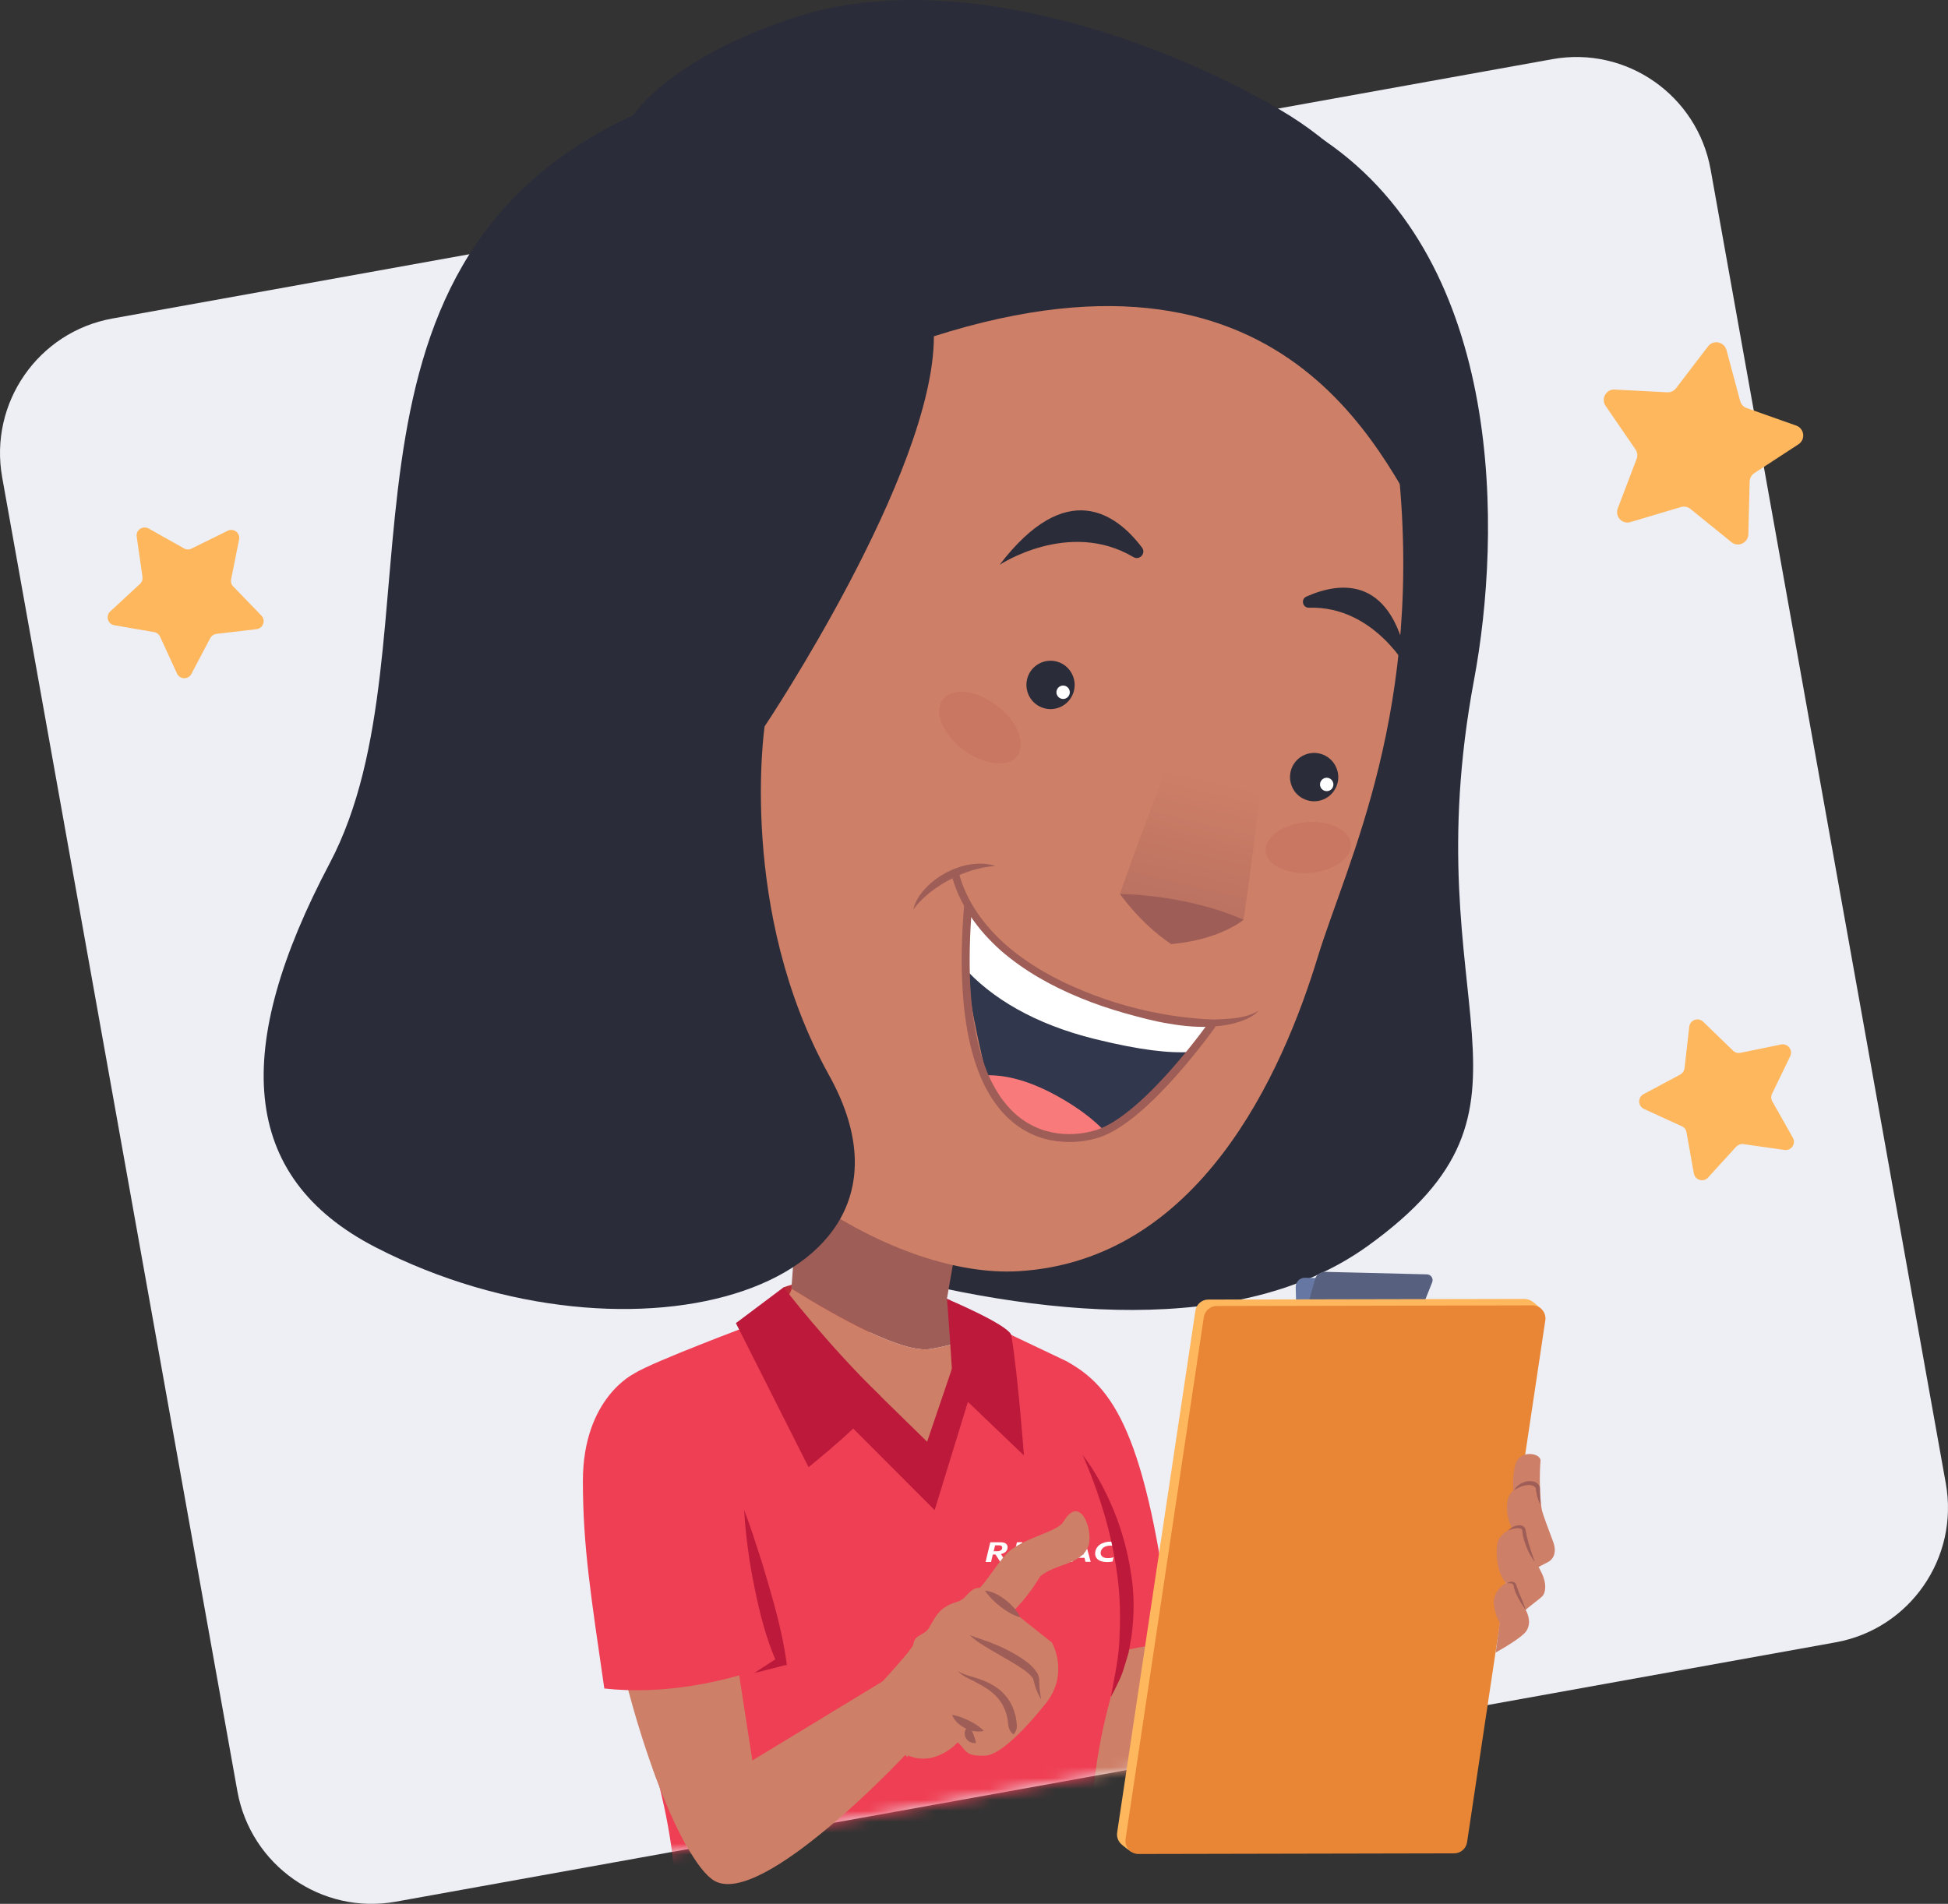<svg width="178" height="174" viewBox="0 0 178 174" fill="none" xmlns="http://www.w3.org/2000/svg">
<rect x="0" y="0" width="178" height="174" fill="#333333" stroke="none"/>
<path d="M36.167 173.801L167.736 150.098C174.516 148.876 179.019 142.374 177.801 135.582L156.312 15.507C155.094 8.705 148.613 4.187 141.843 5.409L10.264 29.111C3.484 30.334 -1.019 36.835 0.199 43.627L21.688 163.693C22.906 170.495 29.387 175.023 36.167 173.801Z" fill="#EDEFF5"/>
<mask id="mask0" mask-type="alpha" maskUnits="userSpaceOnUse" x="0" y="5" width="178" height="169">
<path d="M36.167 173.801L167.736 150.098C174.516 148.876 179.019 142.374 177.801 135.582L156.312 15.507C155.094 8.705 148.613 4.187 141.843 5.409L10.264 29.111C3.484 30.334 -1.019 36.835 0.199 43.627L21.688 163.693C22.906 170.495 29.387 175.023 36.167 173.801Z" fill="#EF3F54"/>
</mask>
<g mask="url(#mask0)">
<path d="M126.735 157.451C126.735 157.451 114.493 175.023 108.961 175.664C103.429 176.305 93.274 159.305 93.274 159.305L108.951 160.036L122.182 152.903L126.735 157.451Z" fill="#CE7F67"/>
<path d="M99.115 136.534L101.502 155.117C101.502 155.117 93.773 161.188 93.284 159.305C93.284 159.305 108.232 174.502 109.81 169.744C111.138 165.726 102.351 138.838 99.545 128.98C99.115 127.458 98.656 127.498 98.656 127.498C98.656 127.498 96.24 128.66 98.007 133.849L98.886 136.304" fill="#CE7F67"/>
<path d="M71.605 117.65C71.605 117.65 77.956 115.166 86.853 118.842L87.972 122.198L71.605 121.377V117.65Z" fill="#B92B36"/>
<path d="M90.099 9.887C90.099 9.887 105.846 2.454 121.054 12.862C137.58 24.173 137.18 48.827 134.694 62.121C129.022 92.435 143.062 100.85 124.978 113.873C101.702 130.623 51.345 106.57 44.974 101.662C38.603 96.753 93.304 85.402 93.304 85.402C93.304 85.402 104.278 65.847 104.557 40.983C104.837 16.118 90.099 9.887 90.099 9.887Z" fill="#2A2D39"/>
<path d="M85.006 123.29C87.712 122.839 89.22 122.118 89.969 121.647C88.441 120.415 86.524 118.712 86.524 118.712L89.32 102.713L73.552 101.331L72.314 117.77C76.768 120.535 82.519 123.701 85.006 123.29Z" fill="#9E5E57"/>
<path d="M91.626 122.849C91.307 122.689 90.678 122.218 89.969 121.647C89.22 122.128 87.712 122.849 85.006 123.29C82.519 123.701 76.768 120.535 72.324 117.77L72.314 117.891C72.314 117.891 69.808 123.601 68.66 124.192C64.466 126.356 67.591 130.123 67.591 130.123L81.331 138.518L99.555 128.98C99.555 128.98 98.816 126.476 91.626 122.849Z" fill="#CE7F67"/>
<path d="M102.87 190.15C97.977 174.602 99.475 162.31 101.502 155.107C104.887 143.056 98.926 132.978 98.926 132.978L97.548 124.452L89.17 120.465C89.17 120.465 86.574 134.1 84.996 134.09C84.077 134.08 73.063 120.165 73.063 120.165C73.063 120.165 69.948 120.636 68.66 121.086C68.66 121.086 59.713 124.432 57.975 125.514C58.534 125.244 57.176 153.575 57.176 153.575C66.143 177.277 59.004 182.346 59.733 190.401C59.992 193.306 103.439 191.963 102.87 190.15Z" fill="#EF3F54"/>
<path d="M87.073 126.807C89.989 129.612 93.563 133.018 93.563 133.018C93.563 133.018 93.014 125.604 92.405 121.998C91.996 121.006 86.534 118.712 86.534 118.712C86.534 118.712 87.023 125.284 87.073 126.807Z" fill="#BD1A3B"/>
<path d="M87.962 122.208L84.716 131.765L74.901 122.158L72.604 125.194L85.405 138.017L88.85 126.797L87.962 122.208Z" fill="#BD1A3B"/>
<path d="M71.605 117.65C71.605 117.65 75.59 122.859 80.463 127.598C79.814 129.371 73.882 134.09 73.882 134.09L67.242 120.926L71.605 117.65Z" fill="#BD1A3B"/>
<path d="M81.311 153.274L68.749 160.908L64.376 132.587C62.189 127.548 54.4 128.039 54.55 135.763C54.849 150.9 61.61 169.854 65.294 171.917C69.658 174.362 82.739 160.357 82.739 160.357C83.658 162.08 81.311 153.274 81.311 153.274Z" fill="#CE7F67"/>
<path d="M53.262 135.362C53.262 127.728 57.975 125.524 57.975 125.524C60.012 125.114 65.075 124.983 66.493 133.078C67.252 137.416 70.407 144.398 71.406 151.811C66.323 153.835 60.462 154.907 55.219 154.316C54.011 145.941 53.262 141.333 53.262 135.362Z" fill="#EF3F54"/>
<path d="M68.001 138.017C68.43 139.139 68.809 140.261 69.169 141.393C69.548 142.515 69.888 143.647 70.217 144.789C70.876 147.063 71.495 149.327 71.835 151.691L71.895 152.152L71.575 152.232L68.919 152.903L71.216 151.411L70.966 151.952C70.008 149.758 69.418 147.444 68.949 145.119C68.71 143.957 68.5 142.785 68.35 141.603C68.19 140.401 68.06 139.219 68.001 138.017Z" fill="#BD1A3B"/>
<path d="M97.547 124.462C101.612 126.746 104.787 130.814 107.084 150.018C102.98 150.749 99.055 151.451 98.925 152.162L90.597 141.673L96.429 126.085L97.547 124.462Z" fill="#EF3F54"/>
<path d="M96.888 140.591C96.779 140.591 96.699 140.631 96.609 140.752L95.501 142.264L95.071 140.782C95.031 140.631 94.931 140.581 94.841 140.581C94.702 140.581 94.642 140.641 94.562 140.762L93.583 142.735H94.132L94.791 141.373L95.211 142.735H95.67L96.669 141.383V142.735H97.138L97.128 140.842C97.118 140.671 97.008 140.591 96.888 140.591Z" fill="white"/>
<path d="M92.924 140.952L92.485 142.755H92.984L93.414 140.942L92.924 140.952Z" fill="white"/>
<path d="M92.065 141.463C92.095 141.222 91.956 140.952 91.456 140.952H90.488L90.058 142.755H90.558L90.717 142.074H90.967L91.406 142.755H91.946L91.456 142.034C91.896 141.924 92.046 141.703 92.065 141.463ZM91.147 141.773H90.797L90.927 141.232H91.297C91.496 141.232 91.596 141.323 91.576 141.493C91.556 141.663 91.386 141.773 91.147 141.773Z" fill="white"/>
<path d="M99.185 142.744H99.664L99.215 141.081C99.155 140.891 99.035 140.841 98.915 140.851C98.836 140.861 98.756 140.891 98.676 141.001L97.487 142.744H97.977L98.216 142.374H99.095L99.185 142.744ZM98.416 142.073L98.856 141.412L99.025 142.073H98.416Z" fill="white"/>
<path d="M101.172 142.404C100.773 142.393 100.543 142.173 100.573 141.883C100.613 141.492 100.973 141.251 101.472 141.261C101.622 141.261 101.811 141.271 101.981 141.312L102.071 140.951C101.931 140.921 101.692 140.891 101.532 140.891C100.683 140.891 100.144 141.292 100.074 141.873C100.014 142.394 100.383 142.764 101.172 142.764C101.332 142.764 101.472 142.754 101.662 142.714L101.761 142.323C101.562 142.383 101.412 142.404 101.172 142.404Z" fill="white"/>
<path d="M101.502 155.107C101.851 153.184 102.271 151.361 102.301 149.467C102.391 147.594 102.341 145.73 102.081 143.867C101.821 142.014 101.432 140.171 100.893 138.347C100.354 136.534 99.704 134.741 98.926 132.978C100.114 134.51 101.023 136.243 101.772 138.047C102.5 139.85 103.04 141.753 103.329 143.697C103.669 145.63 103.649 147.634 103.389 149.577L103.13 151.03C103 151.511 102.84 151.972 102.7 152.443C102.57 152.913 102.381 153.364 102.161 153.805C101.951 154.246 101.732 154.687 101.502 155.107Z" fill="#BD1A3B"/>
<path d="M86.594 150.259C86.594 150.259 87.003 149.227 86.943 148.475C86.883 147.714 86.923 147.103 89.17 145.45C90.069 144.799 91.287 142.515 92.315 141.693C93.873 140.461 96.659 139.97 97.178 139.069C98.746 136.414 99.984 140.03 99.415 141.383C98.736 142.996 96.549 142.885 95.071 144.037C92.795 147.804 90.628 148.716 89.939 149.337C89.11 150.098 86.594 150.259 86.594 150.259Z" fill="#CE7F67"/>
<path d="M82.749 160.347C85.405 161.639 87.502 159.245 87.502 159.245C88.281 159.836 88.051 160.577 90.088 160.447C91.267 160.367 93.324 158.473 95.54 155.708C97.767 152.923 96.11 150.108 96.11 150.108C96.11 150.108 91.646 146.612 91.137 146.021C90.488 145.28 89.479 144.769 88.72 145.41C88.161 145.881 88.141 146.191 87.402 146.412C86.673 146.632 85.974 146.983 85.445 147.824C84.786 148.896 84.886 148.976 84.267 149.327C83.648 149.678 83.558 149.768 83.448 150.299C83.338 150.83 79.394 155.027 79.394 155.027L73.323 162.11L77.137 165.286L82.749 160.347Z" fill="#CE7F67"/>
<path d="M92.615 158.523C92.205 158.213 92.155 157.842 92.115 157.522L92.055 157.041L91.936 156.58C91.746 155.969 91.416 155.408 90.957 154.957C90.498 154.496 89.919 154.136 89.309 153.825C88.72 153.474 88.011 153.254 87.512 152.723C88.111 153.094 88.8 153.204 89.469 153.444C90.138 153.675 90.807 153.995 91.386 154.476C91.956 154.957 92.415 155.618 92.655 156.339L92.814 156.89L92.894 157.441C92.944 157.802 92.944 158.133 92.615 158.523Z" fill="#9E5E57"/>
<path d="M95.131 155.308C94.921 154.967 94.762 154.606 94.622 154.226C94.562 154.035 94.502 153.835 94.462 153.635C94.402 153.424 94.392 153.374 94.262 153.234C93.843 152.743 93.154 152.332 92.525 151.952L90.538 150.79C89.879 150.389 89.18 150.008 88.611 149.437C89.33 149.738 90.088 149.918 90.807 150.239C91.536 150.529 92.235 150.87 92.924 151.28C93.583 151.711 94.292 152.122 94.772 152.903C94.891 153.064 94.971 153.414 94.961 153.585C94.961 153.775 94.971 153.955 94.981 154.146C95.001 154.536 95.081 154.907 95.131 155.308Z" fill="#9E5E57"/>
<path d="M93.224 147.814C92.515 147.614 91.956 147.243 91.416 146.842C90.887 146.422 90.418 145.981 89.999 145.37C90.747 145.45 91.347 145.821 91.886 146.221C92.425 146.662 92.904 147.143 93.224 147.814Z" fill="#9E5E57"/>
<path d="M89.899 158.193C89.279 158.343 88.71 158.193 88.201 157.952C87.702 157.692 87.222 157.311 86.993 156.72C87.612 156.83 88.061 157.031 88.54 157.251C89.01 157.492 89.459 157.742 89.899 158.193Z" fill="#9E5E57"/>
<path d="M89.18 159.295C88.75 159.355 88.401 159.155 88.211 158.754C88.131 158.553 88.111 158.263 88.251 158.053C88.371 157.832 88.611 157.762 88.81 157.782C88.79 158.002 88.79 158.163 88.83 158.243L88.93 158.453C88.99 158.634 89.11 158.874 89.18 159.295Z" fill="#9E5E57"/>
</g>
<path d="M156.073 31.656L153.147 35.483C152.957 35.733 152.658 35.874 152.348 35.854L147.545 35.603C146.756 35.563 146.267 36.445 146.716 37.096L149.442 41.073C149.622 41.333 149.662 41.664 149.542 41.955L147.825 46.463C147.545 47.204 148.224 47.945 148.983 47.715L153.596 46.342C153.896 46.252 154.225 46.322 154.465 46.513L158.21 49.548C158.819 50.049 159.737 49.618 159.757 48.827L159.877 44.008C159.887 43.698 160.047 43.407 160.306 43.237L164.341 40.602C165 40.171 164.88 39.169 164.141 38.899L159.607 37.296C159.308 37.196 159.088 36.946 159.008 36.645L157.76 31.987C157.54 31.225 156.552 31.025 156.073 31.656Z" fill="#FFB75E"/>
<path d="M12.491 49.047L13.02 52.724C13.05 52.964 12.97 53.205 12.791 53.365L10.075 55.88C9.625 56.29 9.845 57.041 10.444 57.142L14.089 57.773C14.329 57.813 14.528 57.973 14.628 58.194L16.176 61.56C16.425 62.111 17.204 62.131 17.484 61.6L19.211 58.324C19.321 58.114 19.531 57.963 19.771 57.933L23.445 57.502C24.044 57.432 24.304 56.701 23.885 56.26L21.308 53.595C21.139 53.425 21.069 53.175 21.119 52.944L21.848 49.308C21.967 48.707 21.348 48.236 20.809 48.506L17.494 50.139C17.274 50.249 17.025 50.239 16.815 50.119L13.59 48.306C13.04 48.005 12.401 48.446 12.491 49.047Z" fill="#FFB75E"/>
<path d="M154.356 93.837L153.926 97.624C153.896 97.874 153.746 98.085 153.537 98.205L150.182 99.998C149.632 100.289 149.652 101.09 150.222 101.351L153.677 102.933C153.906 103.034 154.066 103.244 154.106 103.484L154.775 107.241C154.885 107.852 155.654 108.083 156.073 107.622L158.639 104.807C158.809 104.626 159.049 104.536 159.298 104.566L163.063 105.097C163.682 105.187 164.131 104.526 163.822 103.975L161.945 100.659C161.825 100.439 161.815 100.178 161.925 99.958L163.582 96.532C163.852 95.971 163.362 95.34 162.753 95.46L159.029 96.221C158.789 96.272 158.539 96.201 158.36 96.021L155.624 93.376C155.174 92.945 154.425 93.216 154.356 93.837Z" fill="#FFB75E"/>
<path d="M118.437 119.323L118.397 117.63C118.387 117.159 118.767 116.769 119.246 116.779L129.172 117.029L128.842 119.724L118.437 119.323Z" fill="#6677A3"/>
<path d="M119.586 119.003L120.155 116.929C120.265 116.508 120.654 116.228 121.084 116.238L130.39 116.468C130.759 116.478 130.999 116.849 130.869 117.189L129.991 119.393L119.586 119.003Z" fill="#57617F"/>
<path d="M132.117 168.792L103.349 169.233C103.349 169.233 102.58 168.692 102.361 168.441C102.141 168.191 102.031 167.84 102.081 167.479L109.231 119.784C109.32 119.203 109.82 118.772 110.399 118.772L139.257 118.712C139.617 118.712 139.956 118.862 140.206 119.083C140.485 119.333 140.815 119.604 140.815 119.604L133.286 167.77C133.206 168.361 132.707 168.792 132.117 168.792Z" fill="#FFB75E"/>
<path d="M132.886 169.383L104.028 169.443C103.299 169.443 102.74 168.792 102.85 168.071L109.999 120.375C110.089 119.794 110.589 119.363 111.168 119.363L140.026 119.303C140.755 119.303 141.314 119.954 141.204 120.676L134.054 168.371C133.965 168.952 133.465 169.383 132.886 169.383Z" fill="#E88636"/>
<path d="M136.671 151.03C137.799 150.399 139.068 149.587 139.417 149.137C139.767 148.686 139.866 147.985 139.417 147.133C138.968 146.281 138.668 145.881 138.419 144.879C138.219 144.027 136.342 145.159 136.501 146.612C136.631 147.744 137.041 148.285 137.041 148.285L136.671 151.03Z" fill="#CE7F67"/>
<path d="M139.137 147.373C139.727 146.802 140.785 146.081 140.985 145.821C141.184 145.56 141.414 144.789 140.795 143.607C140.176 142.425 139.387 140.832 139.257 139.86C139.187 139.209 136.931 139.75 136.791 141.252C136.651 142.755 137.04 144.078 137.63 144.699" fill="#CE7F67"/>
<path d="M139.407 143.857C139.936 143.537 141.115 142.935 141.464 142.755C141.814 142.575 142.333 142.024 141.913 140.882C141.504 139.73 140.475 137.355 140.515 135.993C140.475 134.981 137.989 135.582 137.739 137.215C137.5 138.848 138.428 140.171 138.428 140.171" fill="#CE7F67"/>
<path d="M140.935 138.407C140.935 138.407 140.555 136.244 140.765 133.509C140.825 132.777 138.738 132.407 138.418 134.02C137.949 136.334 138.598 137.766 139.038 138.538" fill="#CE7F67"/>
<path d="M139.417 147.133C139.087 146.682 138.788 146.211 138.558 145.7C138.438 145.45 138.349 145.159 138.299 144.899C138.289 144.709 137.969 144.669 137.699 144.699C137.819 144.619 137.959 144.558 138.109 144.558C138.259 144.548 138.478 144.629 138.538 144.829C138.618 145.099 138.718 145.34 138.818 145.6C139.018 146.091 139.247 146.592 139.417 147.133Z" fill="#9E5E57"/>
<path d="M140.256 142.745C139.747 142.114 139.427 141.363 139.217 140.581C139.157 140.391 139.127 140.181 139.107 139.98C139.097 139.77 139.068 139.74 138.898 139.69C138.578 139.61 138.179 139.73 137.809 139.87C138.099 139.6 138.478 139.369 138.948 139.399C139.067 139.419 139.197 139.469 139.297 139.589C139.397 139.7 139.417 139.87 139.427 139.95L139.537 140.511C139.727 141.252 139.966 141.994 140.256 142.745Z" fill="#9E5E57"/>
<path d="M140.755 137.536C140.515 137.055 140.366 136.534 140.336 135.993L140.346 136.043C140.256 135.783 139.846 135.662 139.457 135.743C139.068 135.783 138.688 135.973 138.329 136.213C138.558 135.833 138.938 135.542 139.397 135.412C139.627 135.362 139.866 135.342 140.116 135.402C140.366 135.442 140.635 135.652 140.705 135.943V135.953V135.983C140.695 136.494 140.745 137.005 140.755 137.536Z" fill="#9E5E57"/>
<path d="M118.917 22.58C118.917 22.58 125.587 23.391 127.674 41.904C130.26 64.785 123.061 78.79 120.405 87.486C117.179 98.045 109.61 115.196 93.074 116.178C81.861 116.849 65.814 106.47 61.74 94.799C59.633 88.768 60.392 65.246 62.998 37.166C65.434 10.919 97.628 -6.292 118.917 22.58Z" fill="#CE7F67"/>
<path d="M96.849 64.635C95.72 65.106 94.432 64.575 93.963 63.453C93.493 62.321 94.013 61.029 95.141 60.558C96.269 60.087 97.558 60.618 98.027 61.75C98.496 62.862 97.967 64.164 96.849 64.635Z" fill="#2A2D39"/>
<path d="M97.378 63.834C97.069 63.964 96.709 63.814 96.579 63.503C96.449 63.193 96.599 62.832 96.909 62.702C97.218 62.572 97.578 62.722 97.707 63.032C97.837 63.343 97.688 63.703 97.378 63.834Z" fill="white"/>
<path d="M120.934 73.06C119.805 73.531 118.517 73 118.048 71.878C117.579 70.746 118.098 69.454 119.226 68.983C120.355 68.512 121.643 69.043 122.112 70.175C122.591 71.287 122.052 72.589 120.934 73.06Z" fill="#2A2D39"/>
<path d="M121.463 72.259C121.153 72.389 120.794 72.239 120.664 71.928C120.534 71.618 120.684 71.257 120.994 71.127C121.303 70.997 121.663 71.147 121.792 71.457C121.922 71.758 121.782 72.129 121.463 72.259Z" fill="white"/>
<path d="M107.783 84.711L113.634 84.06C113.634 84.06 115.322 72.84 116.45 59.867C116.55 58.725 112.156 58.484 112.296 57.322C108.681 63.493 102.331 81.696 102.331 81.696L107.783 84.711Z" fill="url(#paint0_linear)"/>
<path d="M113.634 84.06C113.634 84.06 111.508 85.893 107.014 86.284C104.168 84.371 102.341 81.706 102.341 81.706C102.341 81.706 108.282 81.696 113.634 84.06Z" fill="#9E5E57"/>
<path d="M95.85 101.311C92.984 99.728 92.036 99.127 90.388 99.227C89.529 95.881 88.291 90.562 88.321 87.316C90.857 90.161 95.371 91.834 100.643 93.737C104.328 95.07 107.543 95.45 109.49 95.33C107.573 99.267 102.92 102.162 99.954 103.585C99.315 101.952 99.964 103.575 95.85 101.311Z" fill="#31374C"/>
<path d="M100.044 94.96C94.562 93.607 90.578 91.223 88.041 88.368C88.061 86.053 88.201 84.771 88.371 83.068C89.909 85.863 94.662 89.62 100.264 91.463C105.866 93.306 110.769 93.617 110.769 93.617C110.249 94.809 109.45 94.889 108.841 96.142C106.884 96.272 104.228 95.991 100.044 94.96Z" fill="white"/>
<path d="M96.589 100.159C98.566 101.251 99.974 102.363 100.973 103.415C100.973 103.415 97.168 105.709 94.292 103.254C91.766 101.101 90.298 100.239 89.859 98.285C91.506 98.185 93.723 98.576 96.589 100.159Z" fill="#F97A7A"/>
<path d="M115.022 92.365C114.533 92.886 113.854 93.186 113.175 93.407C112.496 93.627 111.787 93.737 111.068 93.797C109.65 93.928 108.222 93.797 106.834 93.557C105.436 93.337 104.078 92.956 102.73 92.585C101.382 92.195 100.044 91.754 98.746 91.213C96.14 90.151 93.643 88.768 91.487 86.905C89.37 85.032 87.592 82.617 86.903 79.792L87.582 79.632C88.221 82.277 89.899 84.581 91.946 86.384C94.023 88.177 96.459 89.54 99.006 90.572C101.552 91.624 104.248 92.365 106.964 92.796C108.322 93.006 109.68 93.156 111.048 93.176C112.396 93.116 113.814 93.086 115.022 92.365Z" fill="#9E5E57"/>
<path d="M83.448 83.148C83.618 82.397 84.057 81.706 84.597 81.155C85.126 80.584 85.775 80.123 86.454 79.752C87.812 79.041 89.469 78.67 90.947 79.141C89.43 79.261 88.072 79.722 86.793 80.393C86.154 80.724 85.545 81.125 84.976 81.566C84.417 82.026 83.878 82.517 83.448 83.148Z" fill="#9E5E57"/>
<path d="M110.768 93.627C110.768 93.627 104.727 102.202 100.304 103.615C96.479 104.837 86.653 104.577 88.461 82.748" stroke="#9E5E57" stroke-width="0.727" stroke-miterlimit="10" stroke-linejoin="round"/>
<path d="M55.758 56.821C55.908 56.2 56.168 55.599 56.627 55.108C57.066 54.607 57.706 54.277 58.365 54.126C59.034 53.986 59.703 54.016 60.362 54.116C60.671 54.166 61.041 54.236 61.37 54.397C61.7 54.557 61.999 54.758 62.249 54.998C63.278 55.95 63.847 57.192 64.296 58.424C64.725 59.666 64.955 60.969 65.055 62.281C65.075 62.592 64.845 62.872 64.526 62.892C64.396 62.902 64.266 62.862 64.166 62.792L64.146 62.782C63.707 62.481 63.218 62.341 62.718 62.421C62.219 62.491 61.72 62.772 61.3 63.163C60.462 63.924 59.952 65.096 59.962 66.248C60.032 67.39 60.532 68.652 61.45 69.394C61.9 69.774 62.499 69.975 63.068 69.784C63.647 69.604 64.066 69.053 64.376 68.482C64.176 69.093 63.857 69.754 63.188 70.065C62.539 70.395 61.72 70.255 61.121 69.865C59.912 69.063 59.233 67.731 59.054 66.298C58.924 64.835 59.523 63.393 60.551 62.351C61.081 61.84 61.75 61.429 62.539 61.299C63.327 61.159 64.176 61.379 64.805 61.83L63.897 62.331C63.827 61.119 63.617 59.907 63.258 58.745C62.908 57.593 62.399 56.461 61.62 55.629C61.43 55.419 61.211 55.248 60.981 55.118C60.761 54.988 60.502 54.908 60.202 54.828C59.623 54.687 59.024 54.607 58.434 54.657C57.855 54.707 57.276 54.908 56.827 55.308C56.367 55.709 56.008 56.24 55.758 56.821Z" fill="#9E5E57"/>
<path opacity="0.2" d="M92.962 69.061C93.798 67.94 92.948 65.884 91.064 64.467C89.179 63.051 86.974 62.81 86.137 63.931C85.3 65.051 86.15 67.108 88.034 68.524C89.919 69.941 92.125 70.181 92.962 69.061Z" fill="#B55050"/>
<path opacity="0.2" d="M119.744 79.777C121.893 79.591 123.545 78.404 123.436 77.126C123.326 75.847 121.496 74.96 119.347 75.146C117.199 75.331 115.546 76.518 115.656 77.797C115.766 79.076 117.596 79.962 119.744 79.777Z" fill="#B55050"/>
<path d="M72.414 1.652C60.971 5.469 57.875 10.518 57.875 10.518C27.609 24.513 40.83 58.624 30.125 78.901C21.248 95.711 21.768 107.542 34.359 114.014C57.885 126.085 86.574 117.74 75.759 98.275C67.391 83.208 69.868 66.388 69.868 66.388C69.868 66.388 85.345 43.257 85.335 30.734C118.547 20.155 126.795 42.926 130.989 49.648C130.989 49.648 138.378 22.47 116.84 9.957C105.306 3.235 86.603 -3.096 72.414 1.652Z" fill="#2A2D39"/>
<path d="M91.337 51.622C91.337 51.622 97.668 47.424 103.559 50.91C104.128 51.251 104.747 50.57 104.348 50.039C102.021 46.964 97.468 43.597 91.337 51.622Z" fill="#2A2D39"/>
<path d="M128.732 61.309C128.732 61.309 125.627 55.358 119.606 55.539C119.027 55.559 118.837 54.767 119.366 54.527C122.462 53.145 127.404 52.483 128.732 61.309Z" fill="#2A2D39"/>
<path d="M81.311 153.274L68.75 160.908C68.75 160.908 57.116 154.777 59.812 162.1C61.72 167.289 63.777 171.056 65.305 171.907C69.668 174.352 82.749 160.347 82.749 160.347C83.658 162.08 81.311 153.274 81.311 153.274Z" fill="#CE7F67"/>
<defs>
<linearGradient id="paint0_linear" x1="110.696" y1="71.04" x2="103.459" y2="101.571" gradientUnits="userSpaceOnUse">
<stop stop-color="#CE7F67"/>
<stop offset="1" stop-color="#9E5E57"/>
</linearGradient>
</defs>
</svg>
